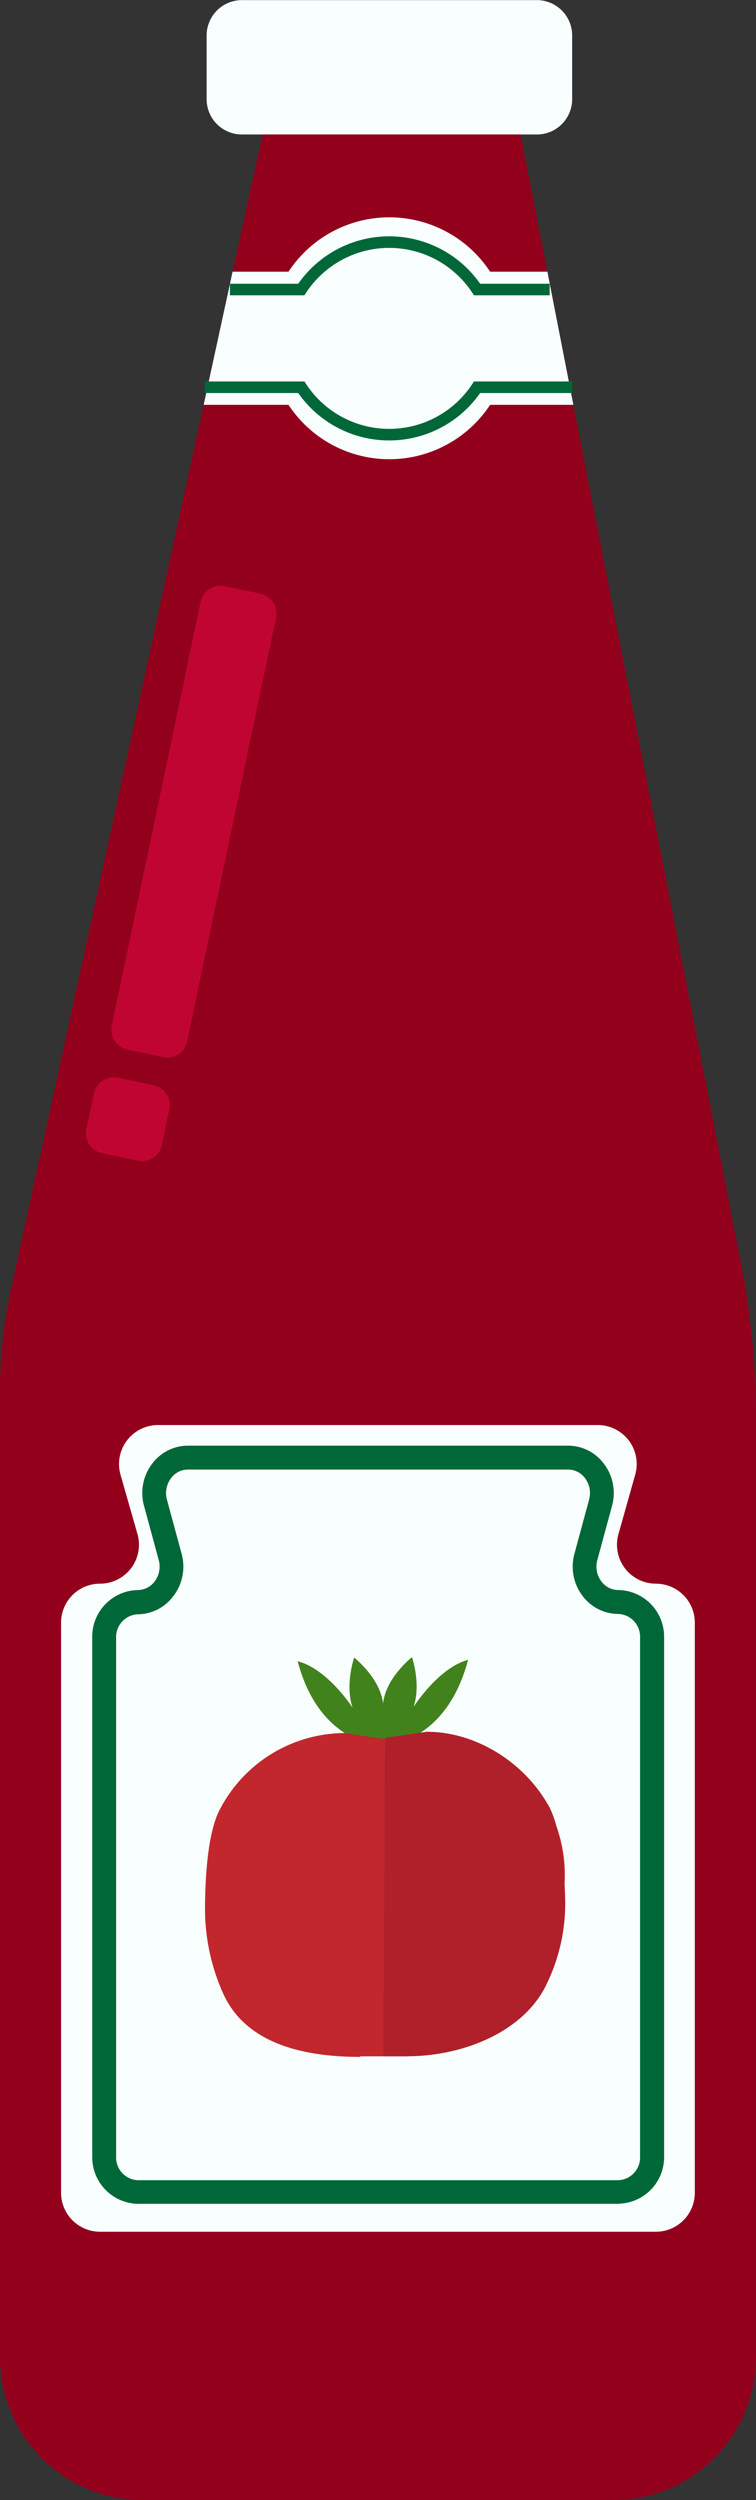 <svg id="Layer_2" data-name="Layer 2" xmlns="http://www.w3.org/2000/svg" viewBox="0 0 130.73 431.84"><rect x="0" y="0" width="130.73" height="431.84" fill="#333333" stroke="none"/><defs><style>.cls-1{fill:#f9ffff;}.cls-2{fill:#93001c;}.cls-3{fill:#006838;}.cls-4{fill:none;stroke:#006838;stroke-miterlimit:10;stroke-width:2px;}.cls-5{fill:#42821d;}.cls-6{fill:#c1272d;}.cls-7{fill:#af202b;}.cls-8{fill:#c10532;}</style></defs><title>ketchupIcon</title><path class="cls-1" d="M647,269.39H596a6.1,6.1,0,0,1-6.11-6.1v-11a6.11,6.11,0,0,1,6.11-6.11H647a6.11,6.11,0,0,1,6.1,6.11v11a6.1,6.1,0,0,1-6.1,6.1" transform="translate(-554.16 -246.16)"/><path class="cls-2" d="M644.18,269.39H599.56L556,469.17a79.67,79.67,0,0,0-1.84,17.07V653.31A24.68,24.68,0,0,0,578.84,678H660.2a24.68,24.68,0,0,0,24.68-24.69V491.11a139.8,139.8,0,0,0-2.59-26.76Z" transform="translate(-554.16 -246.16)"/><path class="cls-1" d="M661.11,511.13,664,500.89a6.73,6.73,0,0,0-6.47-8.58H581.48a6.74,6.74,0,0,0-6.48,8.58l2.93,10.24a6.73,6.73,0,0,1-6.47,8.58,6.73,6.73,0,0,0-6.74,6.73v98.48a6.74,6.74,0,0,0,6.74,6.73h96.12a6.73,6.73,0,0,0,6.73-6.73V526.44a6.73,6.73,0,0,0-6.73-6.73h0a6.73,6.73,0,0,1-6.47-8.58" transform="translate(-554.16 -246.16)"/><path class="cls-3" d="M661.06,626.83H578a8.05,8.05,0,0,1-7.89-8.19V529a8.05,8.05,0,0,1,7.89-8.19,3.66,3.66,0,0,0,2.89-1.47,4.26,4.26,0,0,0,.71-3.74l-2.53-9.31a8.32,8.32,0,0,1,1.42-7.32,7.72,7.72,0,0,1,6.17-3.1H652.4a7.72,7.72,0,0,1,6.17,3.1,8.35,8.35,0,0,1,1.42,7.32l-2.53,9.31a4.26,4.26,0,0,0,.71,3.74,3.66,3.66,0,0,0,2.89,1.47A8.05,8.05,0,0,1,669,529v89.62a8.05,8.05,0,0,1-7.89,8.19M586.64,500a3.64,3.64,0,0,0-2.89,1.47,4.29,4.29,0,0,0-.72,3.74l2.53,9.31a8.35,8.35,0,0,1-1.41,7.32A7.75,7.75,0,0,1,578,525a3.92,3.92,0,0,0-3.76,4.06v89.62a3.93,3.93,0,0,0,3.76,4.07h83.08a3.93,3.93,0,0,0,3.76-4.07V529a3.92,3.92,0,0,0-3.76-4.06,7.75,7.75,0,0,1-6.17-3.1,8.35,8.35,0,0,1-1.41-7.32l2.52-9.31a4.26,4.26,0,0,0-.71-3.74A3.64,3.64,0,0,0,652.4,500Z" transform="translate(-554.16 -246.16)"/><path class="cls-1" d="M653.31,316.09l-4.49-23h-9.91a20.87,20.87,0,0,0-34.86,0h-9.67l-5,23h14.67a20.87,20.87,0,0,0,34.86,0Z" transform="translate(-554.16 -246.16)"/><path class="cls-4" d="M649.21,296.17H636.66a18.2,18.2,0,0,0-30.4,0H593.92" transform="translate(-554.16 -246.16)"/><path class="cls-4" d="M589.56,313.05h16.7a18.2,18.2,0,0,0,30.4,0h16.47" transform="translate(-554.16 -246.16)"/><path class="cls-5" d="M605.62,533.06c3.63,13.87,13.5,14.44,13.5,14.44l.6,2.92H621l.6-2.92s9.87-.77,13.5-14.64c-5.17,1.4-9.42,8.13-9.42,8.13,1.33-4-.28-8.58-.28-8.58s-4.52,3.51-5,8c-.51-4.45-5-7.93-5-7.93s-1.61,4.64-.28,8.64c0,0-4.25-6.61-9.42-8" transform="translate(-554.16 -246.16)"/><path class="cls-6" d="M616.45,601.35h7.46a24.39,24.39,0,0,0,21.81-13.45l3.51-7a24.42,24.42,0,0,0-21.82-35.39l-6.93,1-6.66-1A24.44,24.44,0,0,0,592.56,558l-.26.48c-2.13,3.76-2.65,11.25-2.69,17.15a35.68,35.68,0,0,0,3.12,14.82c3.93,8.81,14.08,11,23.72,11" transform="translate(-554.16 -246.16)"/><path class="cls-7" d="M648.87,557.81c-4.21-7.33-12.47-12.52-20.92-12.52l-7.21,1.05-.26,55h4.13c9.23,0,19.79-3.93,23.94-12.17l.34-.73a31.7,31.7,0,0,0,3-14.28c-.14-5.53-.79-12.5-3-16.36" transform="translate(-554.16 -246.16)"/><path class="cls-8" d="M582.38,428.75l-6.18-1.3a3.5,3.5,0,0,1-2.71-4.14l15.37-73.2a3.49,3.49,0,0,1,4.14-2.7l6.18,1.3a3.49,3.49,0,0,1,2.7,4.14l-15.36,73.2a3.49,3.49,0,0,1-4.14,2.7" transform="translate(-554.16 -246.16)"/><path class="cls-8" d="M578,446.64l-6.18-1.29a3.51,3.51,0,0,1-2.71-4.14l1.3-6.18a3.51,3.51,0,0,1,4.14-2.71l6.18,1.3a3.49,3.49,0,0,1,2.7,4.14l-1.29,6.18a3.49,3.49,0,0,1-4.14,2.7" transform="translate(-554.16 -246.16)"/></svg>